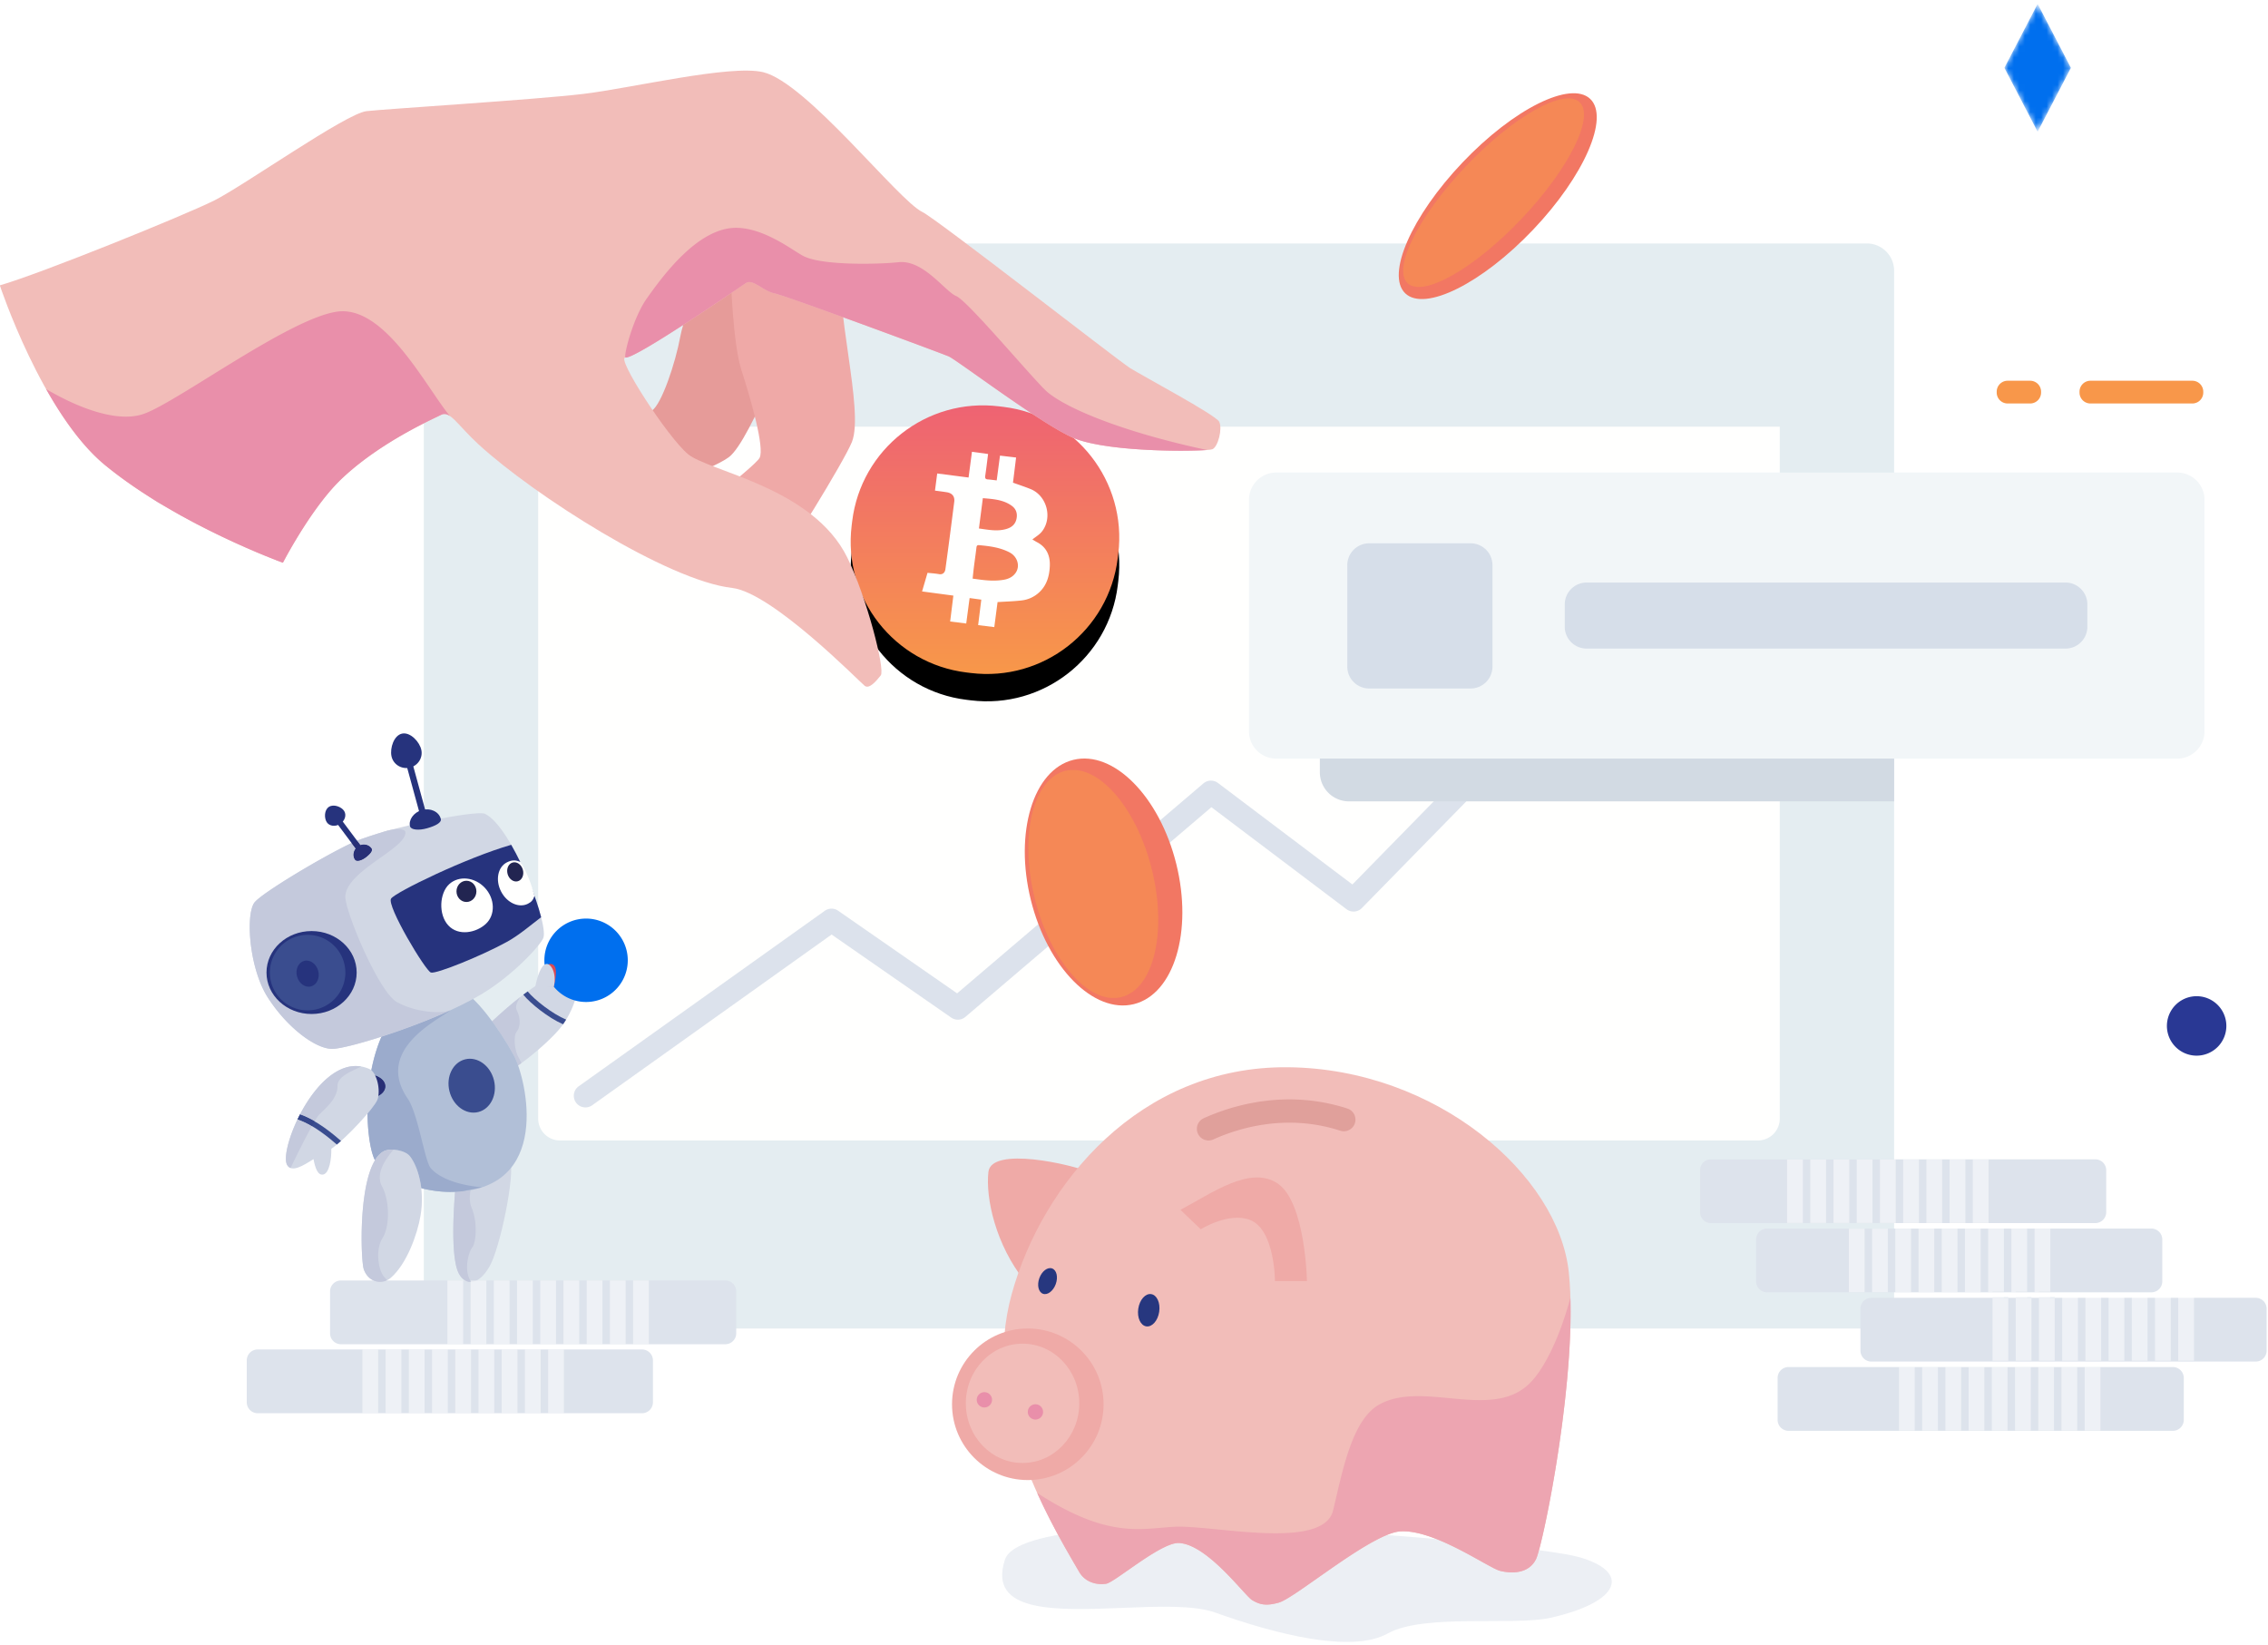 <svg xmlns="http://www.w3.org/2000/svg" xmlns:xlink="http://www.w3.org/1999/xlink" width="415" height="301" viewBox="0 0 415 301">
    <defs>
        <linearGradient id="c" x1="50%" x2="50%" y1="0%" y2="100%">
            <stop offset="0%" stop-color="#EE6174"/>
            <stop offset="100%" stop-color="#F89948"/>
        </linearGradient>
        <path id="b" d="M177.854 123.032c-13.225-1.616-22.634-13.647-21.018-26.871l.098-.802c1.617-13.224 13.647-22.633 26.871-21.017l.802.097c13.224 1.618 22.634 13.648 21.017 26.872l-.098.801c-1.616 13.225-13.647 22.634-26.871 21.018l-.801-.098z"/>
        <filter id="a" width="201.7%" height="201.7%" x="-50.9%" y="-40.7%" filterUnits="objectBoundingBox">
            <feOffset dy="5" in="SourceAlpha" result="shadowOffsetOuter1"/>
            <feGaussianBlur in="shadowOffsetOuter1" result="shadowBlurOuter1" stdDeviation="7.5"/>
            <feColorMatrix in="shadowBlurOuter1" values="0 0 0 0 0.969 0 0 0 0 0.576 0 0 0 0 0.102 0 0 0 0.3 0"/>
        </filter>
        <path id="d" d="M6.85 24.102L.766 12.409 6.85.715l6.083 11.694L6.85 24.102"/>
    </defs>
    <g fill="none" fill-rule="evenodd">
        <path fill="#E4EDF1" d="M341.588 243.052H82.551a5 5 0 0 1-5-5V49.539a5 5 0 0 1 5-5h259.037a5 5 0 0 1 5 5v188.513a5 5 0 0 1-5 5"/>
        <path fill="#FFFFFE" d="M321.663 208.654H102.476a4 4 0 0 1-4-4V78.063h227.187v126.591a4 4 0 0 1-4 4"/>
        <path fill="#BBC7DB" d="M107.127 202.604a2.129 2.129 0 0 1-1.237-3.863l45.025-32.103a2.129 2.129 0 0 1 2.451-.015l21.768 15.115 45.067-38.411a2.133 2.133 0 0 1 2.664-.079l24.597 18.569 72.149-73.692a2.131 2.131 0 0 1 3.011-.031c.841.823.856 2.171.031 3.011l-73.46 75.03a2.129 2.129 0 0 1-2.803.21l-24.727-18.667-45.015 38.366a2.127 2.127 0 0 1-2.595.128l-21.886-15.196-43.805 31.233a2.115 2.115 0 0 1-1.235.395" opacity=".5"/>
        <path fill="#D2DAE3" d="M346.588 146.611h-99.757a5.324 5.324 0 0 1-5.324-5.324V99.593a5.324 5.324 0 0 1 5.324-5.324h99.757v52.342"/>
        <path fill="#E69B99" d="M150.381 52.222c-5.44 6.814-12.821 28.226-17.002 31.409-3.054 2.325-17.246 7.389-18.6 7.483-1.354.094-15.066-5.965-15.066-5.965s17.816-8.913 19.57-10.029c1.754-1.116 4.303-8.636 5.213-13.618.909-4.982 6.331-15.823 6.331-15.823l19.554 6.543"/>
        <path fill="#EFA9A7" d="M154.047 47.226c-1.559 8.578 4.143 27.896 1.836 33.638-1.431 3.563-12.384 21.365-13.531 22.09-1.148.725-20.23-5.293-20.23-5.293s15.843-12.063 16.858-13.878c1.015-1.813-1.763-11.296-3.324-16.114-1.561-4.817-1.928-16.934-1.928-16.934l20.319-3.509"/>
        <path fill="#D1D7E4" d="M283.683 295.987c12.977-2.909 14.698-8.423 5.261-11.108-9.437-2.686-101.265-11.292-105.072.494-3.154 9.76 9.33 9.276 21.494 8.792 6.611-.263 13.128-.526 16.988.855 10.961 3.924 24.964 7.525 31.561 3.832 6.597-3.693 23.095-1.369 29.768-2.865" opacity=".4"/>
        <g transform="translate(-1)">
            <use fill="#000" filter="url(#a)" xlink:href="#b"/>
            <use fill="url(#c)" xlink:href="#b"/>
        </g>
        <path fill="#FFFFFE" d="M179.126 96.688c1.728.235 3.368.578 5.022.089.948-.28 1.632-.818 1.852-1.86.207-.982-.084-1.806-.844-2.363-1.571-1.154-3.444-1.253-5.313-1.413l-.717 5.547zm-1.154 9.175c.358.047.627.08.895.118 1.592.229 3.184.361 4.788.093.87-.146 1.623-.503 2.149-1.214.915-1.239.401-3.029-1.086-3.803-1.738-.906-3.638-1.142-5.554-1.317-.383-.034-.459.132-.498.464-.137 1.175-.311 2.345-.458 3.518-.089.702-.156 1.407-.236 2.141zm-.744-18.499l.622-4.708 2.951.406c-.178 1.387-.329 2.698-.525 4.001-.067.448.066.622.503.652.503.035 1.004.109 1.599.178l.601-4.536 2.946.349-.568 4.601c1.082.39 2.162.742 3.212 1.167 2.991 1.208 4.081 5.287 2.058 7.802-.447.556-1.117.933-1.72 1.422.26.153.569.349.891.521 1.745.931 2.379 2.502 2.299 4.343-.078 1.8-.544 3.52-1.949 4.814a5.654 5.654 0 0 1-3.231 1.478c-1.422.164-2.858.202-4.383.3l-.599 4.578-2.954-.366.577-4.66-2.14-.291-.617 4.658-2.94-.369.585-4.736-5.725-.763.998-3.405c.702.077 1.414.116 2.109.243.587.107 1.063-.195 1.163-.913.57-4.105 1.091-8.217 1.617-12.328.122-.954-.364-1.576-1.338-1.738-.705-.117-1.415-.199-2.187-.304l.407-3.136 5.738.74z"/>
        <path fill="#F8974A" d="M382.512 69.658h18.643a2 2 0 0 1 2 2v.161c0 1.106-.895 2-2 2h-18.643c-1.105 0-2-.894-2-2v-.161a2 2 0 0 1 2-2M367.359 69.658h4.118a2 2 0 0 1 2 2v.161a2 2 0 0 1-2 2h-4.118a2 2 0 0 1-2-2v-.161a2 2 0 0 1 2-2"/>
        <path fill="#F2BDB9" d="M39.184 36.688c5.452-2.725 24.115-15.936 27.89-16.356 3.775-.419 30.826-2.097 39.633-3.146 8.808-1.047 26.88-5.415 32.923-3.984 7.969 1.888 24.745 23.486 29.148 25.584 2.548 1.213 35.65 27.051 37.956 28.519 2.307 1.468 15.728 8.597 16.357 9.856.629 1.258-.21 4.613-1.258 5.032-1.049.42-18.56.715-25.27-2.01-5.607-2.279-21.494-14.346-22.961-14.975-1.468-.629-29.778-11.114-31.875-11.533-2.097-.42-3.984-2.727-5.242-1.888s-20.131 13.841-22.019 13.631c-1.887-.21 7.656 14.53 11.431 17.676 3.774 3.145 22.843 6.05 29.143 18.915 3.573 7.299 6.96 20.511 6.122 21.56-.839 1.049-2.09 2.541-2.929 1.912-.838-.629-16.924-17.081-24.265-17.914-11.846-1.344-36.278-16.985-46.344-26.212-3.958-3.629-5.242-6.291-6.919-5.453-1.678.839-11.275 5.097-18.245 11.745-5.523 5.267-10.694 15.307-10.694 15.307s-19.16-6.906-32.504-17.824C7.729 75.693-.03 52.207-.03 52.207c7.34-2.098 33.761-12.792 39.214-15.519z"/>
        <path fill="#25244F" d="M51.766 102.954s-19.16-6.906-32.504-17.824c13.306 10.887 32.394 17.784 32.504 17.824"/>
        <path fill="#E6EEF3" d="M77.551 77.446c1.537-.78 2.672-1.303 3.154-1.544.21-.105.414-.155.618-.155.325 0 .649.127.997.36l.006.007.001.001c-.353-.236-.681-.366-1.009-.366-.203 0-.405.049-.613.153-.482.241-1.617.764-3.154 1.544"/>
        <path fill="#E98FAA" d="M51.766 102.954c-.11-.04-19.198-6.937-32.504-17.824l-.022-.018-.004-.004c-4.154-3.408-7.812-8.635-10.799-13.927 4.938 2.899 10.28 5.044 14.597 5.044 1.243 0 2.402-.178 3.442-.568 6.388-2.395 26.351-17.302 35.135-18.632a7.378 7.378 0 0 1 1.095-.082c8.311 0 15.423 14.098 19.614 19.164-.348-.233-.672-.36-.997-.36-.204 0-.408.05-.618.155-.482.241-1.617.764-3.154 1.544-3.818 1.937-10.122 5.461-15.091 10.201l-.161.155c-5.45 5.295-10.51 15.106-10.533 15.152"/>
        <path fill="#FFFFFE" d="M216.12 82.465c-5.998 0-15.128-.483-19.557-2.282 4.429 1.798 13.56 2.282 19.561 2.282l.266-.001-.27.001"/>
        <path fill="#249083" d="M154.291 58.047c-6.19-2.249-11.684-4.196-12.564-4.372l-.051-.011.051.011c.88.176 6.374 2.123 12.564 4.372m-12.665-4.394c-1.739-.399-3.329-2.048-4.526-2.048 1.198 0 2.787 1.649 4.526 2.048"/>
        <path fill="#E98FAA" d="M216.124 82.465c-6.001 0-15.132-.484-19.561-2.282l-.093-.039c-1.805-.752-4.619-2.468-7.668-4.48-6.56-4.329-14.204-10.029-15.2-10.456-.852-.365-10.748-4.051-19.311-7.161-6.19-2.249-11.684-4.196-12.564-4.372l-.051-.011-.003-.001a.05.05 0 0 1-.012-.002l-.014-.003-.006-.002-.015-.003c-1.739-.399-3.328-2.048-4.526-2.048-.219 0-.424.055-.615.182l-.049.032c-1.614 1.085-19.806 13.602-21.921 13.601-.017 0-.034 0-.049-.002-.434-.049 1.268-7.15 3.93-10.877 2.661-3.727 9.176-12.861 16.274-12.861 5.324 0 10.646 4.36 12.473 5.23 2.196 1.046 6.802 1.342 10.792 1.342 2.779 0 5.26-.144 6.42-.277a5 5 0 0 1 .596-.035c4.353 0 8.014 5.397 10.051 6.245 2.13.888 14.593 15.843 16.681 17.569 4.082 3.371 15.005 7.566 29.17 10.575-.958.076-2.531.13-4.447.135h-.016l-.266.001"/>
        <path fill="#EFAAA7" d="M187.511 234.384c-5.323-6.655-7.186-15.172-6.654-19.964.532-4.791 15.438-1.33 18.366 0 2.928 1.331-11.712 19.964-11.712 19.964"/>
        <path fill="#293894" d="M407.379 187.623a5.439 5.439 0 1 1-10.877-.001 5.439 5.439 0 0 1 10.877.001"/>
        <g transform="translate(366)">
            <mask id="e" fill="#fff">
                <use xlink:href="#d"/>
            </mask>
            <path fill="#006FEE" d="M6.85 24.102L.766 12.409 6.85.715l6.083 11.694L6.85 24.102" mask="url(#e)"/>
        </g>
        <path fill="#F2BDB9" d="M197.487 287.619c-6.234-10.656-17.961-30.61-12.371-50.84 5.59-20.229 23.424-41.79 50.573-41.523 27.151.265 49.509 19.697 51.373 37.53 1.863 17.834-4.677 49.822-6.008 52.485-1.331 2.662-4.44 2.655-6.569 2.122-2.13-.533-11.912-7.581-18.212-7.227-5.321.3-19.164 12.148-22.269 13.035-2.418.691-3.574.333-4.905-.466-1.331-.798-8.138-10.173-13.373-10.439-3.27-.167-11.712 7.186-13.309 7.453-1.597.266-3.795-.189-4.93-2.13"/>
        <path fill="#EFAAA7" d="M215.992 221.341c5.59-2.928 12.777-8.251 17.834-4.791 5.058 3.46 5.323 17.834 5.323 17.834h-5.855s-.002-9.482-4.614-11.21c-3.895-1.46-8.961 1.728-8.961 1.728l-3.727-3.561M201.933 256.917c0 7.657-6.208 13.865-13.865 13.865-7.658 0-13.865-6.208-13.865-13.865 0-7.658 6.207-13.865 13.865-13.865 7.657 0 13.865 6.207 13.865 13.865"/>
        <path fill="#EDF3F7" d="M231.775 293.568c.585-.001 1.26-.101 2.083-.326-.824.225-1.497.325-2.083.326"/>
        <path fill="#8E8CA4" d="M253.766 280.836c.954-.39 1.805-.63 2.507-.67-.702.04-1.553.28-2.507.67"/>
        <path fill="#EDF3F7" d="M233.865 293.24l.139-.039c2.696-.77 13.481-9.799 19.762-12.365-6.281 2.566-17.066 11.595-19.762 12.365l-.139.039m-4.718-.476l-.048-.029c-1.331-.798-8.138-10.173-13.373-10.439l-.013-.001.013.001c5.235.266 12.042 9.641 13.373 10.439l.048.029M197.552 287.727a2.805 2.805 0 0 1-.065-.108l-.357-.61.357.61c.021.037.043.073.065.108m79.12-.054c1.703-.001 3.464-.568 4.382-2.402l.002-.004-.002.004c-.918 1.834-2.679 2.401-4.382 2.402M274.386 287.365c-1.583-.486-6.553-3.826-11.524-5.786 4.97 1.96 9.941 5.3 11.524 5.786"/>
        <path fill="#8E8CA4" d="M261.5 281.078c-.132-.044-.264-.088-.396-.13.132.042.264.086.396.13m-3.028-.777l-.141-.022.141.022m-1.3-.138"/>
        <path fill="#EDA5B1" d="M231.771 293.568h-.002c-1.024-.001-1.776-.306-2.582-.78l-.001-.001-.021-.012-.017-.01-.001-.001-.048-.029c-1.331-.798-8.138-10.173-13.373-10.439l-.013-.001h-.016l-.011-.001H215.659l-.004-.001H215.614c-3.344 0-11.602 7.178-13.192 7.455l-.005.001-.023.004h-.003c-.262.042-.54.065-.826.065H201.555c-1.422-.002-3.052-.563-4.003-2.091a2.805 2.805 0 0 1-.065-.108l-.357-.61c-2.166-3.704-4.904-8.448-7.348-13.879 8.481 5.53 14.004 6.617 18.498 6.617 2.413 0 4.53-.313 6.648-.421.258-.013.533-.019.825-.019 2.056 0 4.922.302 8.046.605 3.124.302 6.506.604 9.597.604 5.309 0 9.755-.892 10.545-4.209 1.775-7.453 3.496-16.663 8.518-19.39 2.109-1.146 4.513-1.486 7.04-1.486 1.848 0 3.761.182 5.671.364 1.91.182 3.817.364 5.653.364 3.533 0 6.801-.674 9.319-3.32 2.652-2.789 5.323-8.429 7.211-15.403.529 18.163-5.033 45.176-6.284 47.804l-.001.001-.001.003-.001.001-.001.003-.001.001-.001.003v.001l-.002.003-.001.001-.001.002v.001l-.002.003-.001.002v.002l-.002.004c-.918 1.834-2.679 2.401-4.382 2.402h-.004-.002a9.066 9.066 0 0 1-2.157-.274l-.024-.006-.067-.019-.011-.003-.021-.006c-1.583-.486-6.554-3.826-11.524-5.786a29.5 29.5 0 0 0-1.133-.422l-.178-.061-.035-.012-.016-.006c-.132-.044-.264-.088-.396-.13a18.067 18.067 0 0 0-2.632-.647l-.141-.022a11.312 11.312 0 0 0-1.159-.116 8.89 8.89 0 0 0-.899.003c-.702.04-1.553.28-2.507.67-6.281 2.566-17.066 11.595-19.762 12.365l-.139.039-.007.002c-.823.225-1.498.325-2.083.326h-.004"/>
        <path fill="#F2BDB9" d="M197.487 256.742c0 6.028-4.647 10.914-10.378 10.914-5.732 0-10.378-4.886-10.378-10.914 0-6.027 4.646-10.913 10.378-10.913 5.731 0 10.378 4.886 10.378 10.913"/>
        <path fill="#27377F" d="M193.183 234.927c-.462 1.278-1.51 2.072-2.339 1.772-.829-.3-1.127-1.58-.664-2.858.462-1.279 1.509-2.072 2.339-1.773.829.3 1.127 1.58.664 2.859M212.109 240.002c-.246 1.63-1.302 2.821-2.359 2.662-1.058-.16-1.715-1.61-1.469-3.24.246-1.63 1.302-2.821 2.359-2.662 1.057.159 1.715 1.61 1.469 3.24"/>
        <path fill="#B45A56" d="M221.139 208.654a2.13 2.13 0 0 1-.879-4.071c4.949-2.24 14.945-5.448 26.29-1.77a2.128 2.128 0 0 1 1.368 2.682 2.127 2.127 0 0 1-2.683 1.368c-9.979-3.237-18.832-.387-23.218 1.601-.286.129-.583.19-.878.19" opacity=".3"/>
        <path fill="#E98FAA" d="M180.125 257.497a1.397 1.397 0 1 1 0-2.794 1.397 1.397 0 0 1 0 2.794M189.465 259.712a1.397 1.397 0 1 1 0-2.795 1.397 1.397 0 0 1 0 2.795"/>
        <path fill="#F27763" d="M215.238 158.066c3.06 12.34-.417 23.821-7.765 25.643-7.348 1.821-15.786-6.705-18.846-19.045-3.059-12.341.418-23.821 7.766-25.643 7.348-1.822 15.786 6.705 18.845 19.045"/>
        <path fill="#F58856" d="M210.767 159.067c2.834 11.43.335 21.883-5.582 23.351-5.916 1.467-13.01-6.609-15.843-18.038-2.834-11.429-.335-21.883 5.582-23.35 5.916-1.467 13.01 6.609 15.843 18.037"/>
        <path fill="#F27763" d="M290.978 18.095c3.569 3.393-1.112 14.109-10.455 23.935-9.342 9.825-19.81 15.039-23.378 11.646-3.57-3.393 1.111-14.11 10.454-23.935 9.343-9.826 19.81-15.04 23.379-11.646"/>
        <path fill="#F58856" d="M289.035 18.694c2.803 2.665-1.972 12.238-10.666 21.38-8.694 9.143-18.014 14.395-20.816 11.73-2.803-2.665 1.973-12.238 10.667-21.38 8.693-9.143 18.013-14.395 20.815-11.73"/>
        <path fill="#F2F6F8" d="M398.382 138.792H233.538a5 5 0 0 1-5-5V91.449a5 5 0 0 1 5-5h164.844a5 5 0 0 1 5 5v42.343a5 5 0 0 1-5 5"/>
        <path fill="#BBC7DB" fill-opacity=".5" d="M377.947 118.66h-87.625a4 4 0 0 1-4-4v-4.079a4 4 0 0 1 4-4h87.625a4 4 0 0 1 4 4v4.079a4 4 0 0 1-4 4"/>
        <path fill="#DDE3EC" d="M117.474 258.555h-70.32a2 2 0 0 1-2-2v-7.667a2 2 0 0 1 2-2h70.32a2 2 0 0 1 2 2v7.667a2 2 0 0 1-2 2M132.714 245.932h-70.32a2 2 0 0 1-2-2v-7.667a2 2 0 0 1 2-2h70.32a2 2 0 0 1 2 2v7.667a2 2 0 0 1-2 2"/>
        <path fill="#D1D7E4" d="M90.479 196.798c2.166.539 9.676-5.781 12.082-8.769 2.418-3 4.001-8 2.668-9.271-4.108-3.918-18.917 11.771-18.917 11.771l4.167 6.269"/>
        <path fill="#006FEE" d="M114.871 175.686a7.63 7.63 0 1 1-15.261.001 7.63 7.63 0 0 1 15.261-.001"/>
        <path fill="#8E8CA4" d="M98.234 180.235c.169-.434.838-2.102 1.513-3.104.127.665.341 1.299.629 1.891a21.3 21.3 0 0 0-2.142 1.213"/>
        <path fill="#C4C9DC" d="M101.34 180.525l-3.147-.184.041-.106a21.3 21.3 0 0 1 2.142-1.213c.263.54.587 1.044.964 1.503"/>
        <path fill="#DD4A53" d="M101.341 180.525h-.001a7.634 7.634 0 0 1-1.593-3.394c.307-.457.615-.775.878-.777l.013-.001c1.32 0 1.284 1.681.703 4.172"/>
        <path fill="#D1D7E4" d="M101.341 180.525c.583-2.5-.561-4.395-1.46-4.15-1.253.342-1.923 4.083-1.923 4.083l3.383.067"/>
        <path fill="#3A4D8F" d="M103.038 187.395c.194-.274.378-.561.557-.854-2.519-1.041-5.78-3.622-7.045-5.155-.267.193-.534.391-.801.593 1.33 1.62 4.57 4.239 7.289 5.416"/>
        <path fill="#C4C9DC" d="M94.803 194.921c-.269-.763-.538-1.388-.777-1.831-1.034-1.916-2.479-4.202-3.977-6.242 1.486-1.389 3.28-2.98 5.126-4.42-.604.994-.949 1.775-.6 2.449.613 1.185.762 2.873 0 3.811-.762.937-.325 3.749.3 4.749.148.238.336.618.535 1.057-.204.147-.407.29-.607.427"/>
        <path fill="#D1D7E4" d="M93.347 212.168c.973 2.747-1.881 16.298-3.777 19.547-2.187 3.75-4.46 3.307-5.562 1.375-1.989-3.485-.577-16.86-.577-16.86l9.916-4.062"/>
        <path fill="#8E8CA4" d="M84.111 233.261a4.074 4.074 0 0 1-.103-.171c-.822-1.439-1.063-4.567-1.063-7.742 0 3.175.241 6.302 1.063 7.742.033.058.068.116.103.171"/>
        <path fill="#C4C9DC" d="M86.14 234.54c-.817 0-1.528-.493-2.029-1.279a4.074 4.074 0 0 1-.103-.171c-.822-1.44-1.063-4.567-1.063-7.742 0-2.755.181-5.546.322-7.301a20.523 20.523 0 0 0 2.851-.302c-.253 1.226-.187 2.361.194 3.255 1.063 2.5.863 6.25.088 7.25s-1.558 4.451-.167 6.288c-.031.002-.062.002-.093.002"/>
        <path fill="#B1BFD7" d="M71.764 186.064c-6.123 8.999-4.792 23.501-3.099 26.281 2.266 3.719 8.932 5.742 13.766 5.719 18.88-.087 13.873-20.751 11.595-24.974-2.548-4.722-7.595-11.693-9.762-11.693-2.167 0-12.5 4.667-12.5 4.667"/>
        <path fill="#3A4D8F" d="M90.382 197.619c.661 2.663-.625 5.275-2.872 5.833-2.248.559-4.607-1.147-5.268-3.81-.662-2.664.624-5.276 2.872-5.834 2.248-.559 4.606 1.148 5.268 3.811"/>
        <path fill="#D1D7E4" d="M46.639 165.022c-1.75 2-1.108 12.006 2.325 17.412 3.55 5.588 8.8 9.463 11.8 9.463s18.75-4.875 27.333-10c5.756-3.436 10.887-9.033 11.334-10.333.958-2.791-5.792-20.292-10.667-22.667-1.614-.786-18.125 2.625-23.667 5-4.658 1.997-16.743 9.167-18.458 11.125"/>
        <path fill="#26337D" d="M99.02 167.806c-.94-3.679-3.089-9.102-5.478-13.244-8.151 2.335-21.142 8.647-21.98 9.835-.881 1.25 6.285 13.227 7.285 13.531 1 .302 9.416-3.129 13.917-5.614 2.319-1.28 4.432-3.145 6.256-4.508M78.085 149.191l-1.11.304-2.762-10.095 1.111-.303 2.761 10.094"/>
        <path fill="#26337D" d="M77.102 137.219c.303 1.478-.675 2.927-2.186 3.238-1.511.31-2.981-.639-3.285-2.117-.303-1.479.44-3.818 1.951-4.127 1.511-.31 3.217 1.526 3.52 3.006M80.658 149.809c.184.701-.973 1.287-2.509 1.725-1.537.439-2.928.289-3.111-.332-.335-1.132.616-2.563 2.152-3.002 1.537-.438 3.118.275 3.468 1.609M66.464 155.327l-.846.631-4.149-5.562.846-.631 4.149 5.562"/>
        <path fill="#26337D" d="M62.966 148.358c.48.741.159 1.802-.718 2.372-.877.57-1.978.432-2.459-.308-.481-.74-.482-2.233.396-2.802.876-.57 2.3-.002 2.781.738M67.962 155.206c.304.414-.226 1.038-1.025 1.647-.798.609-1.671.808-1.953.446-.512-.661-.339-1.787.459-2.397.799-.609 1.941-.483 2.519.304M70.508 198.752c0 1.228-1.511 2.225-3.375 2.225s-3.375-.997-3.375-2.225c0-1.229 1.511-2.225 3.375-2.225s3.375.996 3.375 2.225"/>
        <path fill="#FFFFFE" d="M88.895 169.032c-1.767 1.632-5.008 2.281-6.861.277-1.853-2.005-1.616-5.905.151-7.538 1.766-1.632 4.7-1.331 6.553.674 1.853 2.005 1.923 4.954.157 6.587"/>
        <path fill="#222551" d="M87.172 163.078c0 1.074-.816 1.944-1.822 1.944-1.007 0-1.823-.87-1.823-1.944 0-1.073.816-1.943 1.823-1.943 1.006 0 1.822.87 1.822 1.943"/>
        <path fill="#FFFFFE" d="M96.611 165.338c.679-.347.934-.698 1.192-1.434-.533-2.038-1.348-4.251-2.531-6.171-.921-.453-1.664-.396-2.525.043-1.656.847-2.134 3.226-1.066 5.314 1.067 2.088 3.275 3.095 4.93 2.248"/>
        <path fill="#222551" d="M95.676 159.131c.259.946-.157 1.886-.929 2.097-.772.21-1.609-.385-1.868-1.332-.259-.948.157-1.887.93-2.098.772-.211 1.608.386 1.867 1.333"/>
        <path fill="#8E8CA4" d="M67.947 195.812c.405-2.091 1.006-4.183 1.856-6.147v-.001c-.85 1.965-1.451 4.057-1.856 6.148m-7.183-3.915c-3 0-8.25-3.875-11.8-9.463-2.213-3.484-3.266-8.879-3.266-12.81 0 3.931 1.053 9.326 3.266 12.81 3.55 5.588 8.8 9.463 11.8 9.463h.008-.008m8.369-39.39c1.037-.329 2.018-.615 2.586-.721-.902.238-1.771.479-2.586.721"/>
        <path fill="#9BABCC" d="M82.351 218.065c-1.632 0-3.467-.231-5.268-.68-.309-2.598-1.169-4.694-2.07-5.839-.599-.762-2.051-1.214-3.304-1.214-.374 0-.73.04-1.04.125-.18.048-.345.111-.488.19-.602.33-1.119.89-1.562 1.619-.703-1.247-1.333-4.51-1.372-8.536.921-1.095 1.6-2.023 1.795-2.51.087-.217.15-.462.192-.727.776-.408 1.274-1.036 1.274-1.741 0-.87-.759-1.624-1.864-1.99-.195-.389-.429-.719-.697-.95.405-2.091 1.006-4.183 1.856-6.148 3.917-1.259 8.483-2.951 12.568-4.815-1.701 1.541-13.994 7.051-7.776 16.128 1.943 2.834 3.108 11.504 4.248 12.773 2.806 3.125 9.337 3.432 9.352 3.463l-.066.019-3.437.7a22.27 22.27 0 0 1-2.341.133"/>
        <path fill="#C4C9DC" d="M60.764 191.897c-3 0-8.25-3.875-11.8-9.463-2.213-3.484-3.266-8.879-3.266-12.81-.001-2.168.319-3.891.941-4.602 1.628-1.859 12.604-8.416 17.697-10.783l.756 1.013c-.486.628-.533 1.498-.108 2.047.095.122.258.181.463.181.4 0 .962-.224 1.49-.627.799-.609 1.329-1.233 1.025-1.647a1.706 1.706 0 0 0-1.388-.688 1.86 1.86 0 0 0-.631.111l-.614-.823a93.984 93.984 0 0 1 3.804-1.299 88.223 88.223 0 0 1 2.586-.721l.003-.001a5.555 5.555 0 0 1 1.009-.095c.787 0 1.395.186 1.435.477.417 3-10.556 6.967-10.977 11.717-.219 2.468 6.054 17.538 9.421 19.433 2.314 1.303 5.258 1.853 7.423 1.853.985 0 1.809-.114 2.339-.322l-.001.001c-4.085 1.864-8.651 3.556-12.568 4.815v-.001c-4.191 1.347-7.643 2.201-8.962 2.233h-.001l-.007.001h-.069"/>
        <path fill="#282F76" d="M65.092 155.252l-.756-1.013c.271-.127.525-.241.761-.342l.232-.091.614.823a1.896 1.896 0 0 0-.851.623"/>
        <path fill="#282F76" d="M65.447 157.48c-.205 0-.368-.059-.463-.181-.425-.549-.378-1.419.108-2.047a1.896 1.896 0 0 1 .851-.623 1.86 1.86 0 0 1 .631-.111c.534 0 1.055.234 1.388.688.304.414-.226 1.038-1.025 1.647-.528.403-1.09.627-1.49.627M69.234 200.493c.18-1.151-.056-2.664-.59-3.731 1.105.366 1.864 1.12 1.864 1.99 0 .705-.498 1.333-1.274 1.741"/>
        <path fill="#26337D" d="M65.264 177.928c0 4.19-3.694 7.587-8.25 7.587s-8.25-3.397-8.25-7.587c0-4.191 3.694-7.588 8.25-7.588s8.25 3.397 8.25 7.588"/>
        <path fill="#3A4D8F" d="M63.196 177.94a6.907 6.907 0 1 1-13.814.002 6.907 6.907 0 0 1 13.814-.002"/>
        <path fill="#26337D" d="M58.222 177.601c.352 1.288-.227 2.569-1.294 2.861-1.068.292-2.218-.516-2.571-1.804-.352-1.289.227-2.569 1.295-2.861 1.067-.292 2.218.516 2.57 1.804"/>
        <path fill="#D1D7E4" d="M67.542 195.553c-8.911-3.851-16.666 14.711-15 17.583.834 1.436 2.873.163 4.823-1.072.302 1.585.791 3.116 1.853 2.797 1.047-.314 1.448-2.82 1.406-4.683 2.757-1.917 7.826-7.477 8.418-8.958.667-1.667-.049-5.04-1.5-5.667"/>
        <path fill="#3A4D8F" d="M61.638 209.396c.248-.206.503-.423.767-.659-1.393-1.205-4.414-3.774-7.51-4.845-.154.297-.303.595-.446.894 2.857.943 5.774 3.389 7.189 4.61"/>
        <path fill="#D1D7E4" d="M75.013 211.546c1.434 1.823 2.766 6.057 1.932 10.89-.591 3.429-2.514 8.794-5.416 11.325-1.605 1.399-4.118.862-4.961-1.531-.601-1.709-1.185-18.953 3.613-21.583 1.225-.671 3.952-.221 4.832.899"/>
        <path fill="#798FBB" d="M70.181 210.647"/>
        <path fill="#C4C9DC" d="M69.531 234.516c-1.221 0-2.428-.767-2.963-2.286-.199-.565-.396-2.834-.397-5.711-.001-5.813.8-14.112 4.01-15.872.143-.078.308-.142.488-.19a3.983 3.983 0 0 1 1.034-.124c.1 0 .201.003.303.009-1.734 2.009-3.284 4.575-2.09 6.741 1.334 2.417 1.5 7.167.084 9.417-1.417 2.25-.723 6.083.347 7.167.154.155.311.347.465.556a2.975 2.975 0 0 1-1.281.293"/>
        <path fill="#8E8CA4" d="M52.468 212.982"/>
        <path fill="#C4C9DC" d="M53.169 213.688a1.183 1.183 0 0 1-.59-.492 1.946 1.946 0 0 1-.041-.068 1.098 1.098 0 0 1-.07-.146 2.28 2.28 0 0 1-.139-.653v-.003l-.001-.01c-.325-4.083 5.541-17.276 12.757-17.276.332 0 .667.028 1.004.086-2.123 1.046-4.339 1.837-4.339 3.626 0 2.248-2.198 4.031-3.323 5.14-.194.191-.495.643-.859 1.261-.858-.502-1.762-.946-2.673-1.261-.154.297-.303.595-.446.894.885.292 1.776.729 2.627 1.228-1.283 2.308-3.015 5.833-3.907 7.674"/>
        <path fill="#36478A" d="M57.076 206.014c-.851-.499-1.742-.936-2.627-1.228.143-.299.292-.597.446-.894.911.315 1.815.759 2.673 1.261-.154.26-.319.549-.492.861"/>
        <path fill="#DDE3EC" d="M397.589 261.771h-70.32a2 2 0 0 1-2-2v-7.667a2 2 0 0 1 2-2h70.32a2 2 0 0 1 2 2v7.667a2 2 0 0 1-2 2M412.747 249.104h-70.32a2 2 0 0 1-2-2v-7.668a2 2 0 0 1 2-2h70.32a2 2 0 0 1 2 2v7.668a2 2 0 0 1-2 2M393.657 236.436h-70.32a2 2 0 0 1-2-2v-7.666a2 2 0 0 1 2-2h70.32a2 2 0 0 1 2 2v7.666a2 2 0 0 1-2 2M383.397 223.77h-70.32a2 2 0 0 1-2-2v-7.668a2 2 0 0 1 2-2h70.32a2 2 0 0 1 2 2v7.668a2 2 0 0 1-2 2"/>
        <path fill="#FFF" d="M81.865 245.91h2.882v-11.624h-2.882zM86.113 245.91h2.882v-11.624h-2.882zM90.36 245.91h2.883v-11.624H90.36zM94.608 245.91h2.883v-11.624h-2.883zM98.856 245.91h2.883v-11.624h-2.883zM103.104 245.91h2.883v-11.624h-2.883zM107.352 245.91h2.882v-11.624h-2.882zM111.6 245.91h2.882v-11.624H111.6zM115.848 245.91h2.882v-11.624h-2.882zM66.314 258.533h2.882V246.91h-2.882zM70.563 258.533h2.882V246.91h-2.882zM74.81 258.533h2.883V246.91H74.81zM79.058 258.533h2.882V246.91h-2.882zM83.306 258.533h2.883V246.91h-2.883zM87.554 258.533h2.883V246.91h-2.883zM91.802 258.533h2.882V246.91h-2.882zM96.05 258.533h2.882V246.91H96.05zM100.297 258.533h2.883V246.91h-2.883zM347.475 261.728h2.882v-11.624h-2.882zM351.723 261.728h2.881v-11.624h-2.881zM355.971 261.728h2.881v-11.624h-2.881zM360.218 261.728h2.883v-11.624h-2.883zM364.466 261.728h2.883v-11.624h-2.883zM368.714 261.728h2.883v-11.624h-2.883zM372.962 261.728h2.883v-11.624h-2.883zM377.21 261.728h2.882v-11.624h-2.882zM381.458 261.728h2.882v-11.624h-2.882zM364.592 248.954h2.883v-11.518h-2.883z" opacity=".5"/>
        <path fill="#D7E0EA" d="M367.475 237.436h-2.883v-.022h2.085v-.083h.798v.105"/>
        <path fill="#FFF" d="M368.84 248.954h2.883v-11.518h-2.883z" opacity=".5"/>
        <path fill="#D7E0EA" d="M371.723 237.436h-2.883v-.022h2.085v-.083h.798v.105"/>
        <path fill="#FFF" d="M373.088 248.954h2.882v-11.518h-2.882z" opacity=".5"/>
        <path fill="#D7E0EA" d="M375.97 237.436h-2.882v-.022h2.085v-.083h.797v.105"/>
        <path fill="#FFF" d="M377.336 248.954h2.882v-11.623h-2.882zM381.583 248.954h2.883v-11.623h-2.883zM385.831 248.954h2.883v-11.623h-2.883zM390.079 248.954h2.883v-11.623h-2.883z" opacity=".5"/>
        <path fill="#FFFFFE" d="M394.327 237.436h2.883v-.105h-2.883z"/>
        <path fill="#FFF" d="M394.327 248.954h2.883v-11.518h-2.883z" opacity=".5"/>
        <path fill="#FFFFFE" d="M398.575 237.436h2.882v-.105h-2.882z"/>
        <path fill="#FFF" d="M398.575 248.954h2.882v-11.518h-2.882zM338.307 236.414h2.882v-11.623h-2.882zM342.555 236.414h2.882v-11.623h-2.882zM346.803 236.414h2.883v-11.623h-2.883zM351.051 236.414h2.882v-11.623h-2.882zM355.299 236.414h2.882v-11.623h-2.882zM359.546 236.414h2.883v-11.623h-2.883zM364.592 236.414h-.798v-11.623h2.883v11.54h-2.085v.083" opacity=".5"/>
        <path fill="#EAEFF4" d="M364.592 237.414h2.085v-.083h-2.085z"/>
        <path fill="#FFF" d="M368.84 236.414h-.798v-11.623h2.883v11.54h-2.085v.083" opacity=".5"/>
        <path fill="#EAEFF4" d="M368.84 237.414h2.085v-.083h-2.085z"/>
        <path fill="#FFF" d="M373.088 236.414h-.798v-11.623h2.883v11.54h-2.085v.083" opacity=".5"/>
        <path fill="#EAEFF4" d="M373.088 237.414h2.085v-.083h-2.085z"/>
        <path fill="#FFF" d="M327.005 223.747h2.882v-11.623h-2.882zM331.252 223.747h2.883v-11.623h-2.883zM335.5 223.747h2.883v-11.623H335.5zM339.748 223.747h2.883v-11.623h-2.883zM343.996 223.747h2.883v-11.623h-2.883zM348.244 223.747h2.882v-11.623h-2.882zM352.492 223.747h2.882v-11.623h-2.882zM356.739 223.747h2.883v-11.623h-2.883zM360.987 223.747h2.883v-11.623h-2.883z" opacity=".5"/>
        <path fill="#BBC7DB" fill-opacity=".5" d="M269.09 125.961h-18.56a4 4 0 0 1-4-4v-18.56a4 4 0 0 1 4-4h18.56a4 4 0 0 1 4 4v18.56a4 4 0 0 1-4 4"/>
    </g>
</svg>

